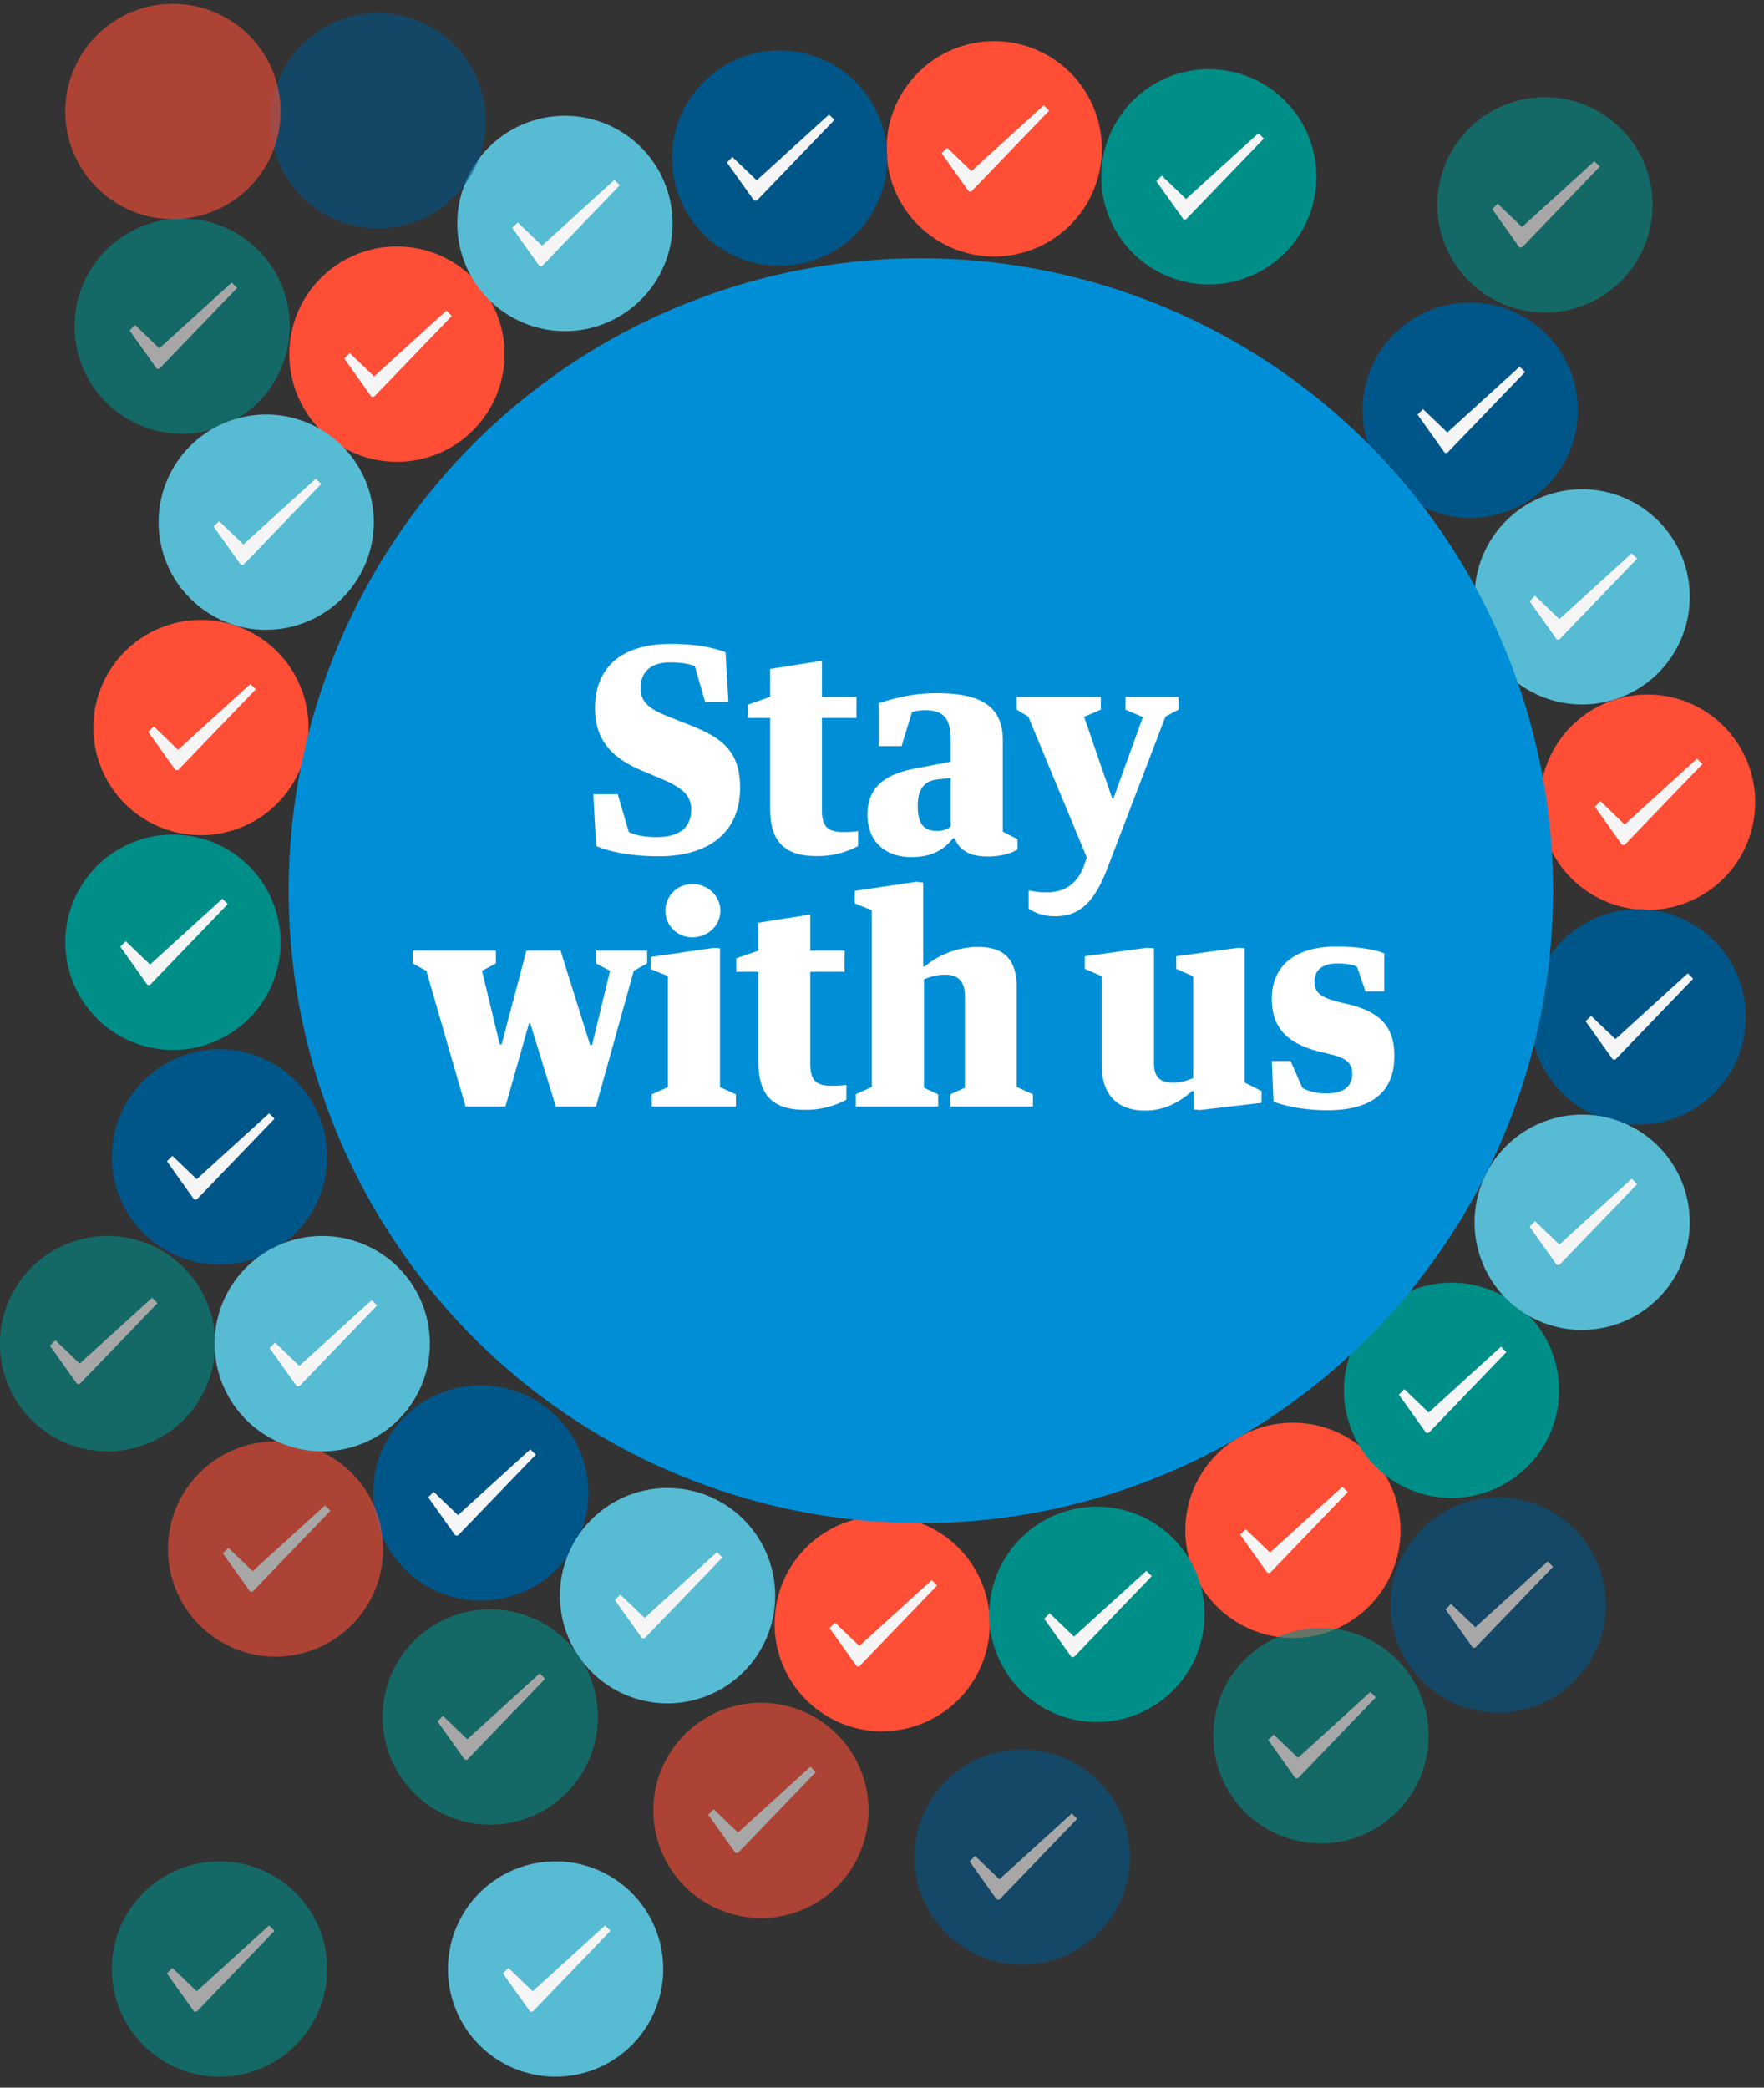 <svg xmlns="http://www.w3.org/2000/svg" width="153px" height="181px" version="1.1" viewBox="0 0 153 181"><rect x="0" y="0" width="153" height="181" fill="#333333" stroke="none"/><g fill="none" fill-rule="nonzero" stroke="none" stroke-width="1"><path fill="#005689" d="M127.52 44.9a9.33 9.33 0 1 0 0-18.67 9.33 9.33 0 0 0 0 18.67z"/><polygon fill="#F5F5F5" points="0.472 3.681 0 4.155 2.359 7.469 2.583 7.469 9.329 0.462 8.857 0 2.583 5.705" transform="translate(122.95 31.79)"/><path fill="#FF4E36" d="M142.9 78.89a9.33 9.33 0 1 0 0-18.67 9.33 9.33 0 0 0 0 18.67z"/><polygon fill="#F5F5F5" points="0.472 3.681 0 4.155 2.359 7.469 2.583 7.469 9.329 0.462 8.857 0 2.583 5.705" transform="translate(138.33 65.78)"/><path fill="#FF4E36" d="M112.14 142.01a9.33 9.33 0 1 0 0-18.66 9.33 9.33 0 0 0 0 18.66z"/><polygon fill="#F5F5F5" points="0.472 3.681 0 4.155 2.359 7.469 2.583 7.469 9.329 0.462 8.857 0 2.583 5.705" transform="translate(107.57 128.9)"/><path fill="#FF4E36" d="M76.52 150.1a9.33 9.33 0 1 0 0-18.66 9.33 9.33 0 0 0 0 18.67z"/><polygon fill="#F5F5F5" points="0.472 3.681 0 4.155 2.359 7.469 2.583 7.469 9.329 0.462 8.857 0 2.583 5.705" transform="translate(71.95 137)"/><path fill="#FF4E36" d="M34.43 40.04a9.33 9.33 0 1 0 0-18.67 9.33 9.33 0 0 0 0 18.67z"/><polygon fill="#F5F5F5" points="0.472 3.681 0 4.155 2.359 7.469 2.583 7.469 9.329 0.462 8.857 0 2.583 5.705" transform="translate(29.86 26.93)"/><path fill="#FF4E36" d="M86.23 22.24a9.33 9.33 0 1 0 0-18.67 9.33 9.33 0 0 0 0 18.67z"/><polygon fill="#F5F5F5" points="0.472 3.681 0 4.155 2.359 7.469 2.583 7.469 9.329 0.462 8.857 0 2.583 5.705" transform="translate(81.67 9.13)"/><path fill="#005689" d="M41.7 138.77a9.33 9.33 0 1 0 0-18.66 9.33 9.33 0 0 0 0 18.66z"/><polygon fill="#F5F5F5" points="0.472 3.681 0 4.155 2.359 7.469 2.583 7.469 9.329 0.462 8.857 0 2.583 5.705" transform="translate(37.14 125.66)"/><path fill="#005689" d="M67.62 23.04a9.33 9.33 0 1 0 0-18.66 9.33 9.33 0 0 0 0 18.66z"/><polygon fill="#F5F5F5" points="0.472 3.681 0 4.155 2.359 7.469 2.583 7.469 9.329 0.462 8.857 0 2.583 5.705" transform="translate(63.05 9.93)"/><g opacity="0.6"><path fill="#008E89" d="M15.8 37.61a9.33 9.33 0 1 0 0-18.66 9.33 9.33 0 0 0 0 18.66z"/><polygon fill="#F5F5F5" points="0.472 3.681 0 4.155 2.359 7.469 2.583 7.469 9.329 0.462 8.857 0 2.583 5.705" transform="translate(11.24 24.5)"/></g><path fill="#57BBD4" d="M57.9 147.68a9.33 9.33 0 1 0 0-18.67 9.33 9.33 0 0 0 0 18.67z"/><polygon fill="#F5F5F5" points="0.472 3.681 0 4.155 2.359 7.469 2.583 7.469 9.329 0.462 8.857 0 2.583 5.705" transform="translate(53.33 134.57)"/><path fill="#57BBD4" d="M48.19 180.05a9.33 9.33 0 1 0 0-18.67 9.33 9.33 0 0 0 0 18.67z"/><polygon fill="#F5F5F5" points="0.472 3.681 0 4.155 2.359 7.469 2.583 7.469 9.329 0.462 8.857 0 2.583 5.705" transform="translate(43.62 166.94)"/><g opacity="0.6"><path fill="#008E89" d="M9.33 125.83a9.33 9.33 0 1 0 0-18.67 9.33 9.33 0 0 0 0 18.67z"/><polygon fill="#F5F5F5" points="0.472 3.681 0 4.155 2.359 7.469 2.583 7.469 9.329 0.462 8.857 0 2.583 5.705" transform="translate(4.33 112.52)"/></g><path fill="#57BBD4" d="M49 28.71a9.33 9.33 0 1 0 0-18.67 9.33 9.33 0 0 0 0 18.67z"/><polygon fill="#F5F5F5" points="0.472 3.681 0 4.155 2.359 7.469 2.583 7.469 9.329 0.462 8.857 0 2.583 5.705" transform="translate(44.43 15.6)"/><path fill="#005689" d="M32.8 19.8a9.33 9.33 0 1 0 0-18.66 9.33 9.33 0 0 0 0 18.67z" opacity="0.6"/><path fill="#008E89" d="M104.85 24.66a9.33 9.33 0 1 0 0-18.66 9.33 9.33 0 0 0 0 18.66z"/><polygon fill="#F5F5F5" points="0.472 3.681 0 4.155 2.359 7.469 2.583 7.469 9.329 0.462 8.857 0 2.583 5.705" transform="translate(100.29 11.55)"/><g opacity="0.6"><path fill="#008E89" d="M134 27.1a9.33 9.33 0 1 0 0-18.67 9.33 9.33 0 0 0 0 18.66z"/><polygon fill="#F5F5F5" points="0.472 3.681 0 4.155 2.359 7.469 2.583 7.469 9.329 0.462 8.857 0 2.583 5.705" transform="translate(129.43 13.98)"/></g><path fill="#005689" d="M19.04 109.64a9.33 9.33 0 1 0 0-18.67 9.33 9.33 0 0 0 0 18.67z"/><polygon fill="#F5F5F5" points="0.472 3.681 0 4.155 2.359 7.469 2.583 7.469 9.329 0.462 8.857 0 2.583 5.705" transform="translate(14.48 96.53)"/><g opacity="0.6"><path fill="#005689" d="M88.66 170.34a9.33 9.33 0 1 0 0-18.67 9.33 9.33 0 0 0 0 18.67z"/><polygon fill="#F5F5F5" points="0.472 3.681 0 4.155 2.359 7.469 2.583 7.469 9.329 0.462 8.857 0 2.583 5.705" transform="translate(84.1 157.23)"/></g><path fill="#008E89" d="M95.14 149.3a9.33 9.33 0 1 0 0-18.67 9.33 9.33 0 0 0 0 18.67z"/><polygon fill="#F5F5F5" points="0.472 3.681 0 4.155 2.359 7.469 2.583 7.469 9.329 0.462 8.857 0 2.583 5.705" transform="translate(90.57 136.19)"/><path fill="#005689" d="M142.09 97.5a9.33 9.33 0 1 0 0-18.66 9.33 9.33 0 0 0 0 18.66z"/><polygon fill="#F5F5F5" points="0.472 3.681 0 4.155 2.359 7.469 2.583 7.469 9.329 0.462 8.857 0 2.583 5.705" transform="translate(137.53 84.39)"/><g><path fill="#008E89" d="M125.9 129.87a9.33 9.33 0 1 0 0-18.66 9.33 9.33 0 0 0 0 18.66z"/><polygon fill="#F5F5F5" points="0.472 3.681 0 4.155 2.359 7.469 2.583 7.469 9.329 0.462 8.857 0 2.583 5.705" transform="translate(121.33 116.76)"/></g><g opacity="0.6"><path fill="#FF4E36" d="M66 166.3a9.33 9.33 0 1 0 0-18.67 9.33 9.33 0 0 0 0 18.66z"/><polygon fill="#F5F5F5" points="0.472 3.681 0 4.155 2.359 7.469 2.583 7.469 9.329 0.462 8.857 0 2.583 5.705" transform="translate(61.43 153.18)"/></g><g opacity="0.6"><path fill="#FF4E36" d="M23.9 143.63a9.33 9.33 0 1 0 0-18.66 9.33 9.33 0 0 0 0 18.66z"/><polygon fill="#F5F5F5" points="0.472 3.681 0 4.155 2.359 7.469 2.583 7.469 9.329 0.462 8.857 0 2.583 5.705" transform="translate(19.33 130.52)"/></g><g><path fill="#FF4E36" d="M17.43 72.41a9.33 9.33 0 1 0 0-18.66 9.33 9.33 0 0 0 0 18.66z"/><polygon fill="#F5F5F5" points="0.472 3.681 0 4.155 2.359 7.469 2.583 7.469 9.329 0.462 8.857 0 2.583 5.705" transform="translate(12.86 59.3)"/></g><g opacity="0.6"><path fill="#005689" d="M129.95 148.49a9.33 9.33 0 1 0 0-18.67 9.33 9.33 0 0 0 0 18.67z"/><polygon fill="#F5F5F5" points="0.472 3.681 0 4.155 2.359 7.469 2.583 7.469 9.329 0.462 8.857 0 2.583 5.705" transform="translate(125.38 135.38)"/></g><g><path fill="#008E89" d="M15 91.03a9.33 9.33 0 1 0 0-18.67 9.33 9.33 0 0 0 0 18.67z"/><polygon fill="#F5F5F5" points="0.472 3.681 0 4.155 2.359 7.469 2.583 7.469 9.329 0.462 8.857 0 2.583 5.705" transform="translate(10.43 77.92)"/></g><g opacity="0.6"><path fill="#008E89" d="M42.52 158.2a9.33 9.33 0 1 0 0-18.67 9.33 9.33 0 0 0 0 18.67z"/><polygon fill="#F5F5F5" points="0.472 3.681 0 4.155 2.359 7.469 2.583 7.469 9.329 0.462 8.857 0 2.583 5.705" transform="translate(37.95 145.09)"/></g><g opacity="0.6"><path fill="#008E89" d="M114.57 159.82a9.33 9.33 0 1 0 0-18.67 9.33 9.33 0 0 0 0 18.67z"/><polygon fill="#F5F5F5" points="0.472 3.681 0 4.155 2.359 7.469 2.583 7.469 9.329 0.462 8.857 0 2.583 5.705" transform="translate(110 146.7)"/></g><g opacity="0.6"><path fill="#008E89" d="M19.04 180.05a9.33 9.33 0 1 0 0-18.67 9.33 9.33 0 0 0 0 18.67z"/><polygon fill="#F5F5F5" points="0.472 3.681 0 4.155 2.359 7.469 2.583 7.469 9.329 0.462 8.857 0 2.583 5.705" transform="translate(14.48 166.94)"/></g><g><path fill="#57BBD4" d="M23.09 54.6a9.33 9.33 0 1 0 0-18.66 9.33 9.33 0 0 0 0 18.67z"/><polygon fill="#F5F5F5" points="0.472 3.681 0 4.155 2.359 7.469 2.583 7.469 9.329 0.462 8.857 0 2.583 5.705" transform="translate(18.53 41.5)"/></g><g fill="#FF4E36" opacity="0.6"><path d="M15 19A9.33 9.33 0 1 0 15 .33 9.33 9.33 0 0 0 15 19z"/></g><g><path fill="#57BBD4" d="M137.23 61.08a9.33 9.33 0 1 0 0-18.66 9.33 9.33 0 0 0 0 18.66z"/><polygon fill="#F5F5F5" points="0.472 3.681 0 4.155 2.359 7.469 2.583 7.469 9.329 0.462 8.857 0 2.583 5.705" transform="translate(132.67 47.97)"/></g><g><path fill="#57BBD4" d="M137.23 115.3a9.33 9.33 0 1 0 0-18.66 9.33 9.33 0 0 0 0 18.67z"/><polygon fill="#F5F5F5" points="0.472 3.681 0 4.155 2.359 7.469 2.583 7.469 9.329 0.462 8.857 0 2.583 5.705" transform="translate(132.67 102.2)"/></g><g><path fill="#57BBD4" d="M27.95 125.83a9.33 9.33 0 1 0 0-18.67 9.33 9.33 0 0 0 0 18.67z"/><polygon fill="#F5F5F5" points="0.472 3.681 0 4.155 2.359 7.469 2.583 7.469 9.329 0.462 8.857 0 2.583 5.705" transform="translate(23.38 112.72)"/></g><g><path fill="#008FD7" d="M79.13 132.05a54.83 54.83 0 1 0 0-109.65 54.83 54.83 0 0 0 0 109.65z"/><path fill="#FFF" d="M57.13 74.24c4.42 0 7.06-2.13 7.06-5.93 0-3.45-1.83-4.49-4.93-5.67l-1-.4c-1.94-.73-2.7-1.35-2.7-2.59 0-1.35.86-2.22 2.54-2.22.98 0 1.7.13 2.17.33l.89 3.1h2.02l-.25-4.31c-.94-.35-2.34-.72-4.78-.72-4.64 0-6.54 2.4-6.54 5.53 0 2.83 1.43 4.36 4.22 5.52l.96.4c2.17.89 3.16 1.5 3.16 2.93 0 1.5-.97 2.37-3.04 2.37-.91 0-1.75-.15-2.37-.44l-.96-3.28h-2.12l.25 4.49c1.28.57 3.4.89 5.42.89zm9.67-12v7.88c0 2.9 1.31 4.1 4 4.1a7.4 7.4 0 0 0 3.63-.87v-1.29c-.3.05-.82.08-1.26.08-1.48 0-1.88-.57-1.88-1.95v-7.94h2.99v-1.83h-2.99v-3.13L66.8 58v2.42l-1.92.67v1.16h1.92zm12.7 4.37c-2.88.5-4.26 1.75-4.26 4.02 0 2.32 1.52 3.68 3.82 3.68 1.73 0 2.81-.62 3.6-1.63h.15c.37.96 1.18 1.58 2.89 1.58 1.08 0 2.1-.3 2.56-.62v-.88l-1.28-.65v-7.94c0-3.06-2.1-4.07-5.75-4.07-2.12 0-3.73.47-5 .86v3.73h1.97l.9-2.96c.38-.1.72-.15 1.2-.15 1.57 0 2.16.76 2.16 2.61v1.85l-2.96.57zm1.78 5.43c-.99 0-1.68-.42-1.68-2.15 0-1.5.57-2.2 1.78-2.32l1.08-.12v4.2c-.24.24-.66.39-1.18.39zm9.42 5.33c-.5 0-1-.07-1.48-.17v1.58c.69.46 1.45.66 2.27.66 2.07 0 3.4-1.08 4.6-4.27l5-13.05 1.13-.59v-1.11h-4.6v1.11l1.51.64-2.56 7.06h-.1l-2.44-7.08 1.45-.62v-1.11h-7.3v1.11l1.01.6 5.08 12.23-.24.67c-.64 1.75-1.83 2.34-3.33 2.34zm-42.08 5.05h-2.96l-2.15 8.12h-.17l-1.53-6.37 1.2-.64v-1.11H35.8v1.11l1.18.64 3.4 11.77h3.46l2.05-7.23h.1l2.22 7.23h3.48l3.28-11.77 1.16-.64v-1.11H51.7v1.11l1.21.64-1.55 6.42h-.18l-2.56-8.17zm11.46-5.77a2.31 2.31 0 0 0-2.37 2.32 2.3 2.3 0 0 0 2.37 2.29c1.29 0 2.4-.99 2.4-2.3 0-1.3-1.11-2.31-2.4-2.31zm-3.65 6.31v1.06l1.5.6v9.64l-1.4.62v1.06h7.3v-1.06l-1.38-.62V82.22l-.47-.05-5.55.8zm9.36 1.29v7.87c0 2.9 1.3 4.1 4 4.1a7.4 7.4 0 0 0 3.62-.87v-1.29c-.3.05-.81.08-1.26.08-1.48 0-1.87-.57-1.87-1.95v-7.94h2.98v-1.83h-2.98v-3.13l-4.5.71v2.42l-1.92.67v1.16h1.93zm8.43 10.63v1.06h7.15v-1.06l-1.23-.57v-9.4c.52-.22 1.11-.4 1.85-.4 1.11 0 1.7.55 1.7 1.9v7.9l-1.26.57v1.06h7.16v-1.06l-1.4-.64v-8.56c0-2.47-1.04-3.58-3.39-3.58-1.7 0-3.4.67-4.59 1.7h-.14v-7.28l-.57-.07-5.36.79v1.08l1.48.6v15.32l-1.4.64zm21.35-10.24v7.8c0 2.32 1.19 3.85 3.78 3.85 1.68 0 3.06-.8 4.05-1.7h.14v1.6l.55.05 5.33-.62V94.6l-1.46-.74V82.22l-.54-.05-5.4.74V84l1.47.64v8.83c-.51.22-1.08.4-1.75.4-1.03 0-1.65-.4-1.65-1.68v-9.97l-.6-.05-5.4.74V84l1.48.64zm21.33 2.42l-.92-.22c-1.5-.4-1.97-.84-1.97-1.73 0-.99.67-1.58 2-1.58.74 0 1.3.1 1.7.3l.72 2.12h1.63v-3.3c-1.04-.4-2.57-.58-4.15-.58-3.85 0-5.6 1.88-5.6 4.52 0 2.52 1.33 3.9 4.22 4.61l.91.22c1.38.33 1.85.8 1.85 1.68 0 1.04-.69 1.7-2.22 1.7a4.4 4.4 0 0 1-2.1-.46l-1.03-2.35h-1.63l.15 3.53c1.35.5 3.08.74 4.66.74 4.02 0 5.82-1.7 5.82-4.71 0-2.54-1.2-3.8-4.04-4.5z"/></g></g></svg>

